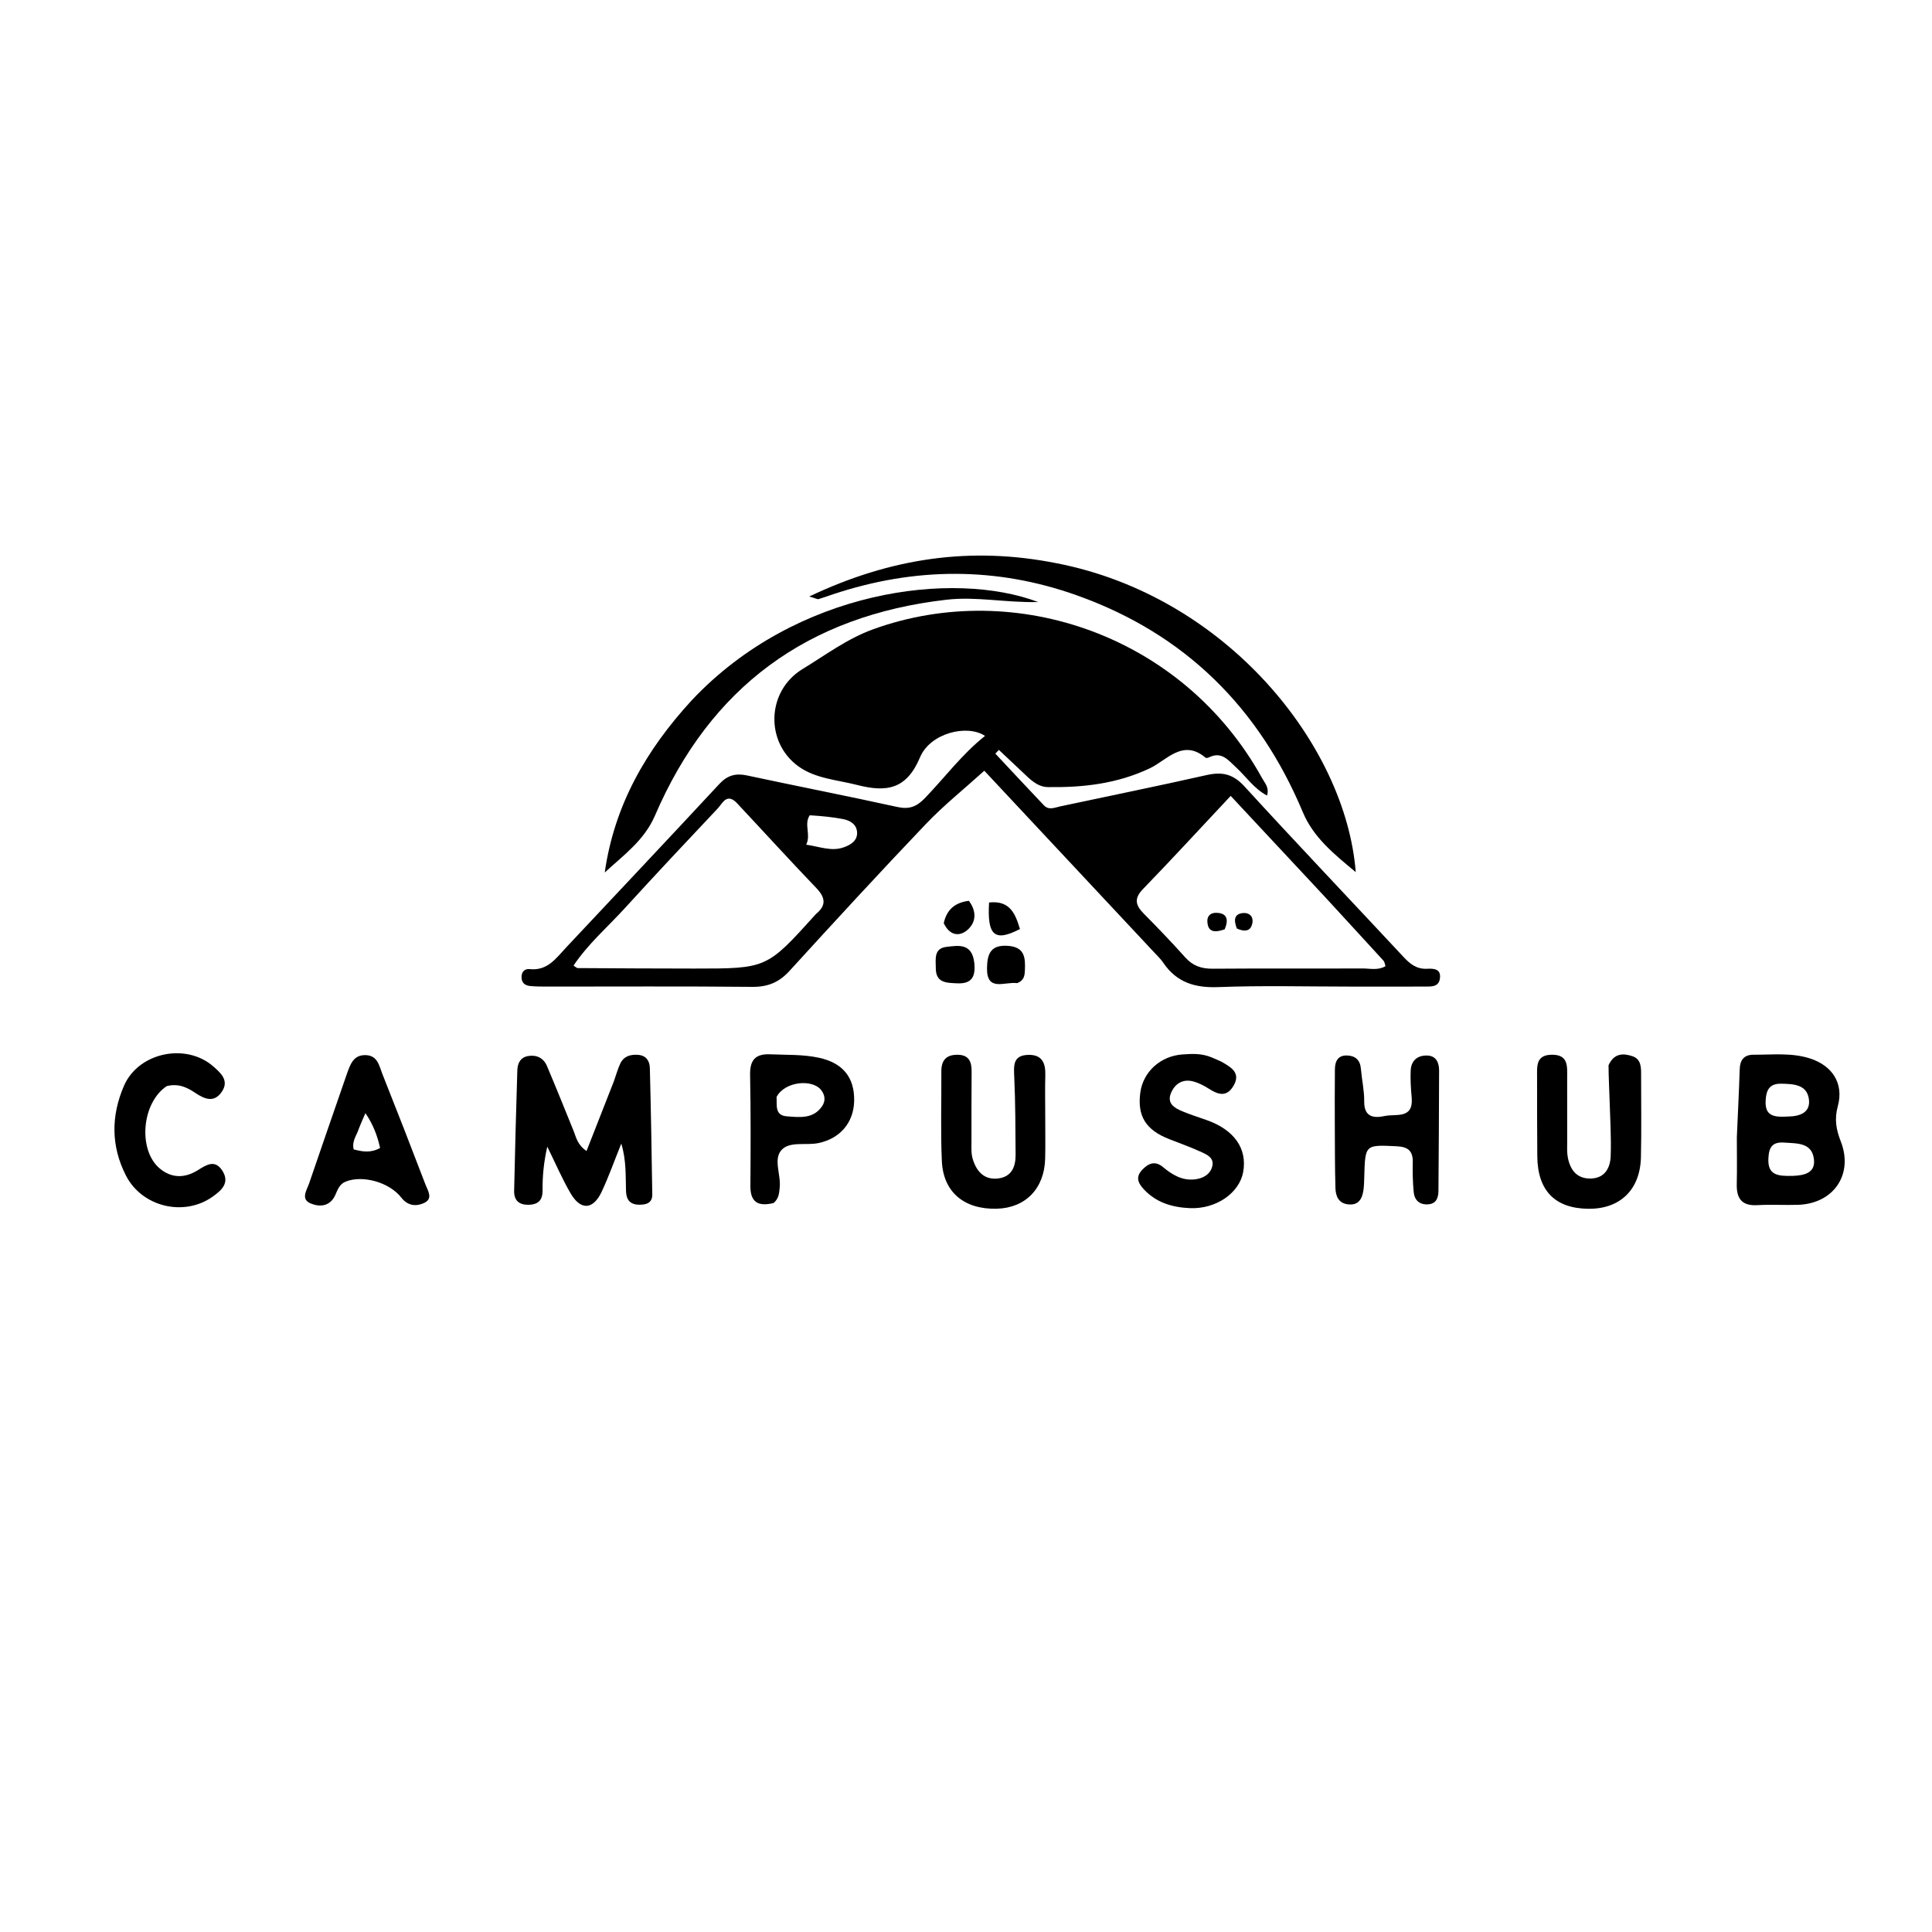 <svg version="1.1" id="Layer_1" xmlns="http://www.w3.org/2000/svg" xmlns:xlink="http://www.w3.org/1999/xlink" x="0px" y="0px"
	 width="100%" viewBox="0 0 496 496" enable-background="new 0 0 496 496" xml:space="preserve">
<path fill="#000000" opacity="1" stroke="none" 
	d="
M295.43,243.563 
	C280.885,227.999 266.573,212.7 252.699,197.868 
	C247.451,202.617 242.26,206.768 237.713,211.535 
	C225.875,223.948 214.256,236.574 202.697,249.25 
	C200.005,252.202 197.116,253.397 193.112,253.357 
	C175.455,253.182 157.795,253.289 140.137,253.284 
	C138.806,253.284 137.469,253.262 136.145,253.142 
	C134.866,253.027 133.948,252.426 133.898,250.968 
	C133.848,249.507 134.654,248.655 135.994,248.799 
	C140.587,249.291 142.804,245.953 145.395,243.192 
	C158.506,229.229 171.646,215.292 184.683,201.26 
	C186.755,199.03 188.879,198.458 191.789,199.082 
	C204.637,201.836 217.537,204.349 230.368,207.174 
	C233.376,207.837 235.291,207.133 237.384,204.967 
	C242.546,199.625 246.994,193.595 252.886,188.931 
	C248.312,185.866 238.813,188.193 236.205,194.41 
	C232.741,202.666 227.629,203.464 220.063,201.525 
	C214.921,200.207 209.375,199.909 204.997,196.761 
	C196.398,190.579 196.763,177.396 206.06,171.747 
	C211.96,168.161 217.504,163.95 224.229,161.527 
	C260.918,148.306 303.965,163.377 324.048,199.831 
	C324.718,201.046 325.918,202.203 325.275,204.238 
	C321.888,202.441 319.89,199.342 317.286,196.958 
	C315.319,195.158 313.634,192.86 310.444,194.411 
	C310.163,194.548 309.656,194.659 309.482,194.512 
	C303.691,189.606 299.501,195.193 295.264,197.21 
	C286.837,201.22 278.097,202.194 269.065,202.073 
	C266.225,202.035 264.298,199.922 262.356,198.084 
	C260.39,196.224 258.414,194.376 256.443,192.522 
	C256.139,192.841 255.836,193.16 255.532,193.479 
	C259.686,197.908 263.82,202.356 268.005,206.754 
	C269.273,208.087 270.777,207.323 272.23,207.013 
	C284.752,204.341 297.303,201.798 309.792,198.979 
	C313.745,198.087 316.554,198.693 319.45,201.855 
	C332.945,216.595 346.716,231.082 360.346,245.699 
	C362.01,247.484 363.694,248.827 366.322,248.711 
	C367.949,248.639 370.001,248.626 369.671,251.175 
	C369.375,253.455 367.401,253.271 365.76,253.279 
	C359.43,253.311 353.099,253.287 346.769,253.287 
	C335.441,253.287 324.101,252.979 312.789,253.417 
	C306.763,253.65 302.092,252.228 298.654,247.179 
	C297.818,245.952 296.668,244.939 295.43,243.563 
M188.996,205.975 
	C186.492,203.613 185.472,206.269 184.283,207.528 
	C176.281,216.007 168.3,224.509 160.443,233.124 
	C156.012,237.983 150.963,242.323 147.244,247.894 
	C147.785,248.227 148.051,248.534 148.318,248.535 
	C158.314,248.595 168.31,248.655 178.306,248.657 
	C196.84,248.661 196.84,248.646 209.182,234.985 
	C209.293,234.862 209.397,234.728 209.525,234.622 
	C212.176,232.419 211.921,230.431 209.566,227.976 
	C202.763,220.886 196.155,213.608 188.996,205.975 
M340.193,230.305 
	C332.193,221.732 324.194,213.159 315.954,204.328 
	C308.039,212.768 300.83,220.61 293.423,228.261 
	C291.071,230.69 291.534,232.422 293.629,234.543 
	C297.257,238.216 300.842,241.939 304.281,245.788 
	C306.231,247.972 308.46,248.718 311.332,248.696 
	C324.158,248.597 336.985,248.686 349.811,248.63 
	C351.727,248.622 353.756,249.189 355.694,248.045 
	C355.513,247.517 355.48,246.965 355.19,246.648 
	C350.365,241.36 345.508,236.102 340.193,230.305 
M207.879,209.305 
	C206.322,211.681 208.268,214.229 206.974,216.852 
	C210.518,217.384 213.496,218.651 216.637,217.526 
	C218.392,216.898 220.126,215.863 220.038,213.73 
	C219.95,211.618 218.251,210.621 216.366,210.267 
	C213.773,209.78 211.141,209.503 207.879,209.305 
z"/>
<path fill="#000000" opacity="1" stroke="none" 
	d="
M271.234,144.594 
	C314.784,153.03 345.51,191.214 348.057,223.899 
	C342.353,219.163 337.172,214.955 334.47,208.503 
	C323.19,181.57 304.112,162.712 276.516,152.862 
	C255.741,145.446 234.818,145.613 213.916,152.551 
	C212.653,152.97 211.405,153.435 210.13,153.813 
	C209.879,153.887 209.539,153.66 207.759,153.137 
	C228.69,143.2 249.215,140.219 271.234,144.594 
z"/>
<path fill="#000000" opacity="1" stroke="none" 
	d="
M157.582,277.638 
	C158.218,275.86 158.605,274.398 159.242,273.056 
	C160.144,271.155 161.853,270.653 163.84,270.812 
	C165.933,270.979 166.791,272.428 166.836,274.185 
	C167.113,284.996 167.299,295.81 167.458,306.623 
	C167.491,308.839 165.953,309.309 164.069,309.285 
	C161.766,309.255 160.791,308.011 160.719,305.842 
	C160.589,301.916 160.826,297.953 159.503,293.596 
	C157.722,298.012 156.286,302.07 154.468,305.949 
	C152.285,310.609 149.078,310.802 146.496,306.381 
	C144.34,302.692 142.651,298.732 140.503,294.382 
	C139.579,298.453 139.261,302.003 139.296,305.596 
	C139.32,308.015 138.265,309.255 135.706,309.3 
	C133.137,309.345 131.943,308.077 131.993,305.709 
	C132.212,295.403 132.502,285.099 132.812,274.795 
	C132.866,273.006 133.585,271.465 135.547,271.121 
	C137.763,270.733 139.548,271.612 140.432,273.7 
	C142.764,279.21 144.998,284.763 147.247,290.308 
	C147.922,291.97 148.187,293.85 150.581,295.495 
	C152.922,289.532 155.184,283.77 157.582,277.638 
z"/>
<path fill="#000000" opacity="1" stroke="none" 
	d="
M445.898,292.002 
	C446.149,285.855 446.459,280.208 446.631,274.556 
	C446.705,272.113 447.732,270.768 450.205,270.779 
	C455.014,270.799 459.857,270.218 464.583,271.704 
	C470.412,273.538 473.42,278.164 471.818,284.001 
	C470.914,287.296 471.376,289.945 472.583,293.039 
	C475.894,301.525 470.712,309.013 461.623,309.311 
	C458.13,309.425 454.622,309.199 451.137,309.398 
	C447.139,309.626 445.79,307.658 445.877,303.988 
	C445.968,300.161 445.9,296.329 445.898,292.002 
M460.234,301.882 
	C463.067,301.778 466.065,301.217 465.699,297.701 
	C465.236,293.266 461.336,293.572 458.036,293.333 
	C454.981,293.112 454.114,294.561 453.994,297.465 
	C453.821,301.658 456.307,301.986 460.234,301.882 
M459.137,286.64 
	C462.12,286.592 464.849,285.602 464.398,282.204 
	C463.895,278.426 460.493,278.288 457.391,278.218 
	C454.376,278.15 453.446,279.676 453.293,282.531 
	C453.079,286.506 455.344,286.884 459.137,286.64 
z"/>
<path fill="#000000" opacity="1" stroke="none" 
	d="
M177.677,179.69 
	C204.41,151.354 244.758,146.328 266.531,154.563 
	C258.07,154.753 250.678,153.091 243.072,153.957 
	C207.305,158.031 182.333,176.403 168.143,209.394 
	C165.411,215.745 160.093,219.533 155.256,223.995 
	C157.705,206.753 165.869,192.496 177.677,179.69 
z"/>
<path fill="#000000" opacity="1" stroke="none" 
	d="
M412.958,273.485 
	C414.39,270.347 416.723,270.381 419.038,271.139 
	C421.417,271.918 421.318,274.139 421.318,276.156 
	C421.321,283.136 421.43,290.119 421.274,297.096 
	C421.088,305.464 415.877,310.44 407.719,310.33 
	C399.193,310.214 394.745,305.651 394.67,296.867 
	C394.613,290.053 394.611,283.239 394.611,276.425 
	C394.611,273.746 394.291,270.841 398.344,270.781 
	C402.714,270.716 402.337,273.8 402.336,276.663 
	C402.335,282.148 402.329,287.632 402.343,293.117 
	C402.346,294.445 402.252,295.804 402.493,297.094 
	C403.103,300.368 404.849,302.682 408.481,302.56 
	C412.042,302.441 413.401,299.79 413.509,296.814 
	C413.683,292.012 413.371,287.191 413.227,282.38 
	C413.142,279.56 412.983,276.743 412.958,273.485 
z"/>
<path fill="#000000" opacity="1" stroke="none" 
	d="
M342.671,282.033 
	C342.681,279.212 342.681,276.885 342.707,274.558 
	C342.73,272.478 343.462,270.895 345.844,270.973 
	C347.933,271.041 349.191,272.122 349.379,274.358 
	C349.616,277.171 350.263,279.975 350.231,282.778 
	C350.184,286.887 352.783,287.1 355.538,286.507 
	C358.352,285.901 362.93,287.4 362.416,281.746 
	C362.207,279.439 362.055,277.105 362.168,274.798 
	C362.295,272.214 363.994,270.873 366.483,270.989 
	C368.779,271.096 369.463,272.905 369.459,274.886 
	C369.438,285.161 369.368,295.436 369.291,305.71 
	C369.277,307.521 368.741,309.07 366.583,309.192 
	C364.363,309.319 363.115,308.06 362.928,305.967 
	C362.706,303.489 362.628,300.984 362.699,298.497 
	C362.783,295.564 361.587,294.418 358.59,294.278 
	C350.464,293.899 350.474,293.782 350.246,302.144 
	C350.215,303.306 350.193,304.477 350.022,305.623 
	C349.697,307.803 348.777,309.454 346.169,309.201 
	C343.604,308.951 342.902,307.036 342.843,304.964 
	C342.687,299.482 342.719,293.996 342.683,288.511 
	C342.67,286.517 342.674,284.522 342.671,282.033 
z"/>
<path fill="#000000" opacity="1" stroke="none" 
	d="
M268.344,286.999 
	C268.339,290.829 268.407,294.163 268.32,297.493 
	C268.121,305.151 263.254,310.13 255.881,310.314 
	C247.574,310.522 242.166,306.085 241.802,298.107 
	C241.453,290.458 241.719,282.782 241.67,275.118 
	C241.652,272.26 242.861,270.765 245.838,270.789 
	C248.771,270.813 249.454,272.59 249.442,275.06 
	C249.411,281.055 249.389,287.05 249.404,293.045 
	C249.408,294.536 249.296,296.109 249.713,297.501 
	C250.645,300.61 252.557,302.947 256.169,302.555 
	C259.668,302.175 260.758,299.589 260.735,296.455 
	C260.686,289.793 260.692,283.126 260.386,276.474 
	C260.251,273.531 260.04,270.942 263.94,270.817 
	C267.485,270.703 268.451,272.858 268.361,276.006 
	C268.261,279.502 268.344,283.003 268.344,286.999 
z"/>
<path fill="#000000" opacity="1" stroke="none" 
	d="
M310.965,271.423 
	C312.253,271.99 313.202,272.334 314.055,272.839 
	C316.291,274.164 318.51,275.572 316.702,278.713 
	C314.975,281.713 312.794,281.077 310.393,279.535 
	C309.146,278.734 307.765,278.016 306.344,277.637 
	C303.705,276.935 301.69,278.159 300.662,280.527 
	C299.466,283.283 301.516,284.466 303.614,285.333 
	C305.611,286.158 307.676,286.822 309.718,287.536 
	C316.817,290.021 320.22,294.799 319.174,300.828 
	C318.239,306.212 312.268,310.459 305.47,310.164 
	C301.092,309.974 296.928,308.813 293.732,305.411 
	C292.174,303.752 291.424,302.195 293.306,300.254 
	C294.922,298.586 296.586,297.98 298.542,299.6 
	C300.907,301.559 303.42,303.124 306.667,302.788 
	C308.823,302.564 310.68,301.542 311.218,299.45 
	C311.812,297.139 309.677,296.337 308.059,295.602 
	C305.488,294.434 302.816,293.485 300.183,292.454 
	C294.179,290.104 291.96,286.563 292.739,280.561 
	C293.439,275.175 297.93,271.065 303.669,270.698 
	C305.984,270.55 308.338,270.369 310.965,271.423 
z"/>
<path fill="#000000" opacity="1" stroke="none" 
	d="
M88.924,276.074 
	C89.902,273.314 90.663,270.776 93.91,270.881 
	C96.982,270.98 97.357,273.685 98.179,275.751 
	C101.93,285.177 105.609,294.632 109.23,304.108 
	C109.831,305.68 111.297,307.745 108.825,308.864 
	C106.786,309.788 104.663,309.566 103.037,307.47 
	C99.952,303.495 93.072,301.612 88.74,303.353 
	C87.145,303.994 86.687,305.441 86.083,306.784 
	C84.738,309.774 82.071,309.923 79.757,308.959 
	C77.113,307.858 78.76,305.57 79.363,303.804 
	C82.48,294.676 85.645,285.564 88.924,276.074 
M92.14,289.714 
	C91.644,291.411 90.273,292.881 90.795,295.077 
	C92.997,295.672 95.169,296.065 97.578,294.718 
	C96.885,291.565 95.834,288.77 93.819,285.782 
	C93.148,287.281 92.745,288.182 92.14,289.714 
z"/>
<path fill="#000000" opacity="1" stroke="none" 
	d="
M198.634,308.845 
	C194.424,309.877 192.614,308.462 192.647,304.428 
	C192.725,294.95 192.754,285.468 192.572,275.993 
	C192.498,272.157 193.886,270.498 197.783,270.672 
	C201.926,270.858 206.06,270.664 210.185,271.541 
	C216.258,272.832 219.418,276.499 219.286,282.647 
	C219.165,288.273 215.607,292.321 210.116,293.46 
	C206.892,294.129 202.711,292.917 200.616,295.261 
	C198.484,297.645 200.538,301.635 200.169,304.913 
	C200.02,306.242 200.031,307.581 198.634,308.845 
M199.37,281.606 
	C199.493,283.677 198.834,286.35 201.997,286.591 
	C205.254,286.84 208.782,287.324 211.046,284.012 
	C211.965,282.667 211.851,281.178 210.818,279.851 
	C208.586,276.982 201.524,277.568 199.37,281.606 
z"/>
<path fill="#000000" opacity="1" stroke="none" 
	d="
M42.793,278.844 
	C36.307,283.182 35.413,295.289 40.999,299.975 
	C44.029,302.516 47.414,302.506 50.72,300.459 
	C52.951,299.077 55.189,297.532 57.116,300.601 
	C59.067,303.707 56.819,305.625 54.615,307.199 
	C47.27,312.445 36.493,309.857 32.375,301.876 
	C28.452,294.273 28.496,286.418 31.84,278.731 
	C35.571,270.156 47.811,267.645 54.803,273.82 
	C56.657,275.457 58.84,277.361 57.021,280.169 
	C55.077,283.168 52.651,282.27 50.15,280.587 
	C48.079,279.194 45.81,278.059 42.793,278.844 
z"/>
<path fill="#000000" opacity="1" stroke="none" 
	d="
M261.135,252.396 
	C257.872,251.967 253.275,254.746 253.395,248.456 
	C253.465,244.771 254.407,242.522 258.762,242.825 
	C263.058,243.124 263.259,245.843 263.121,249.02 
	C263.064,250.36 262.991,251.69 261.135,252.396 
z"/>
<path fill="#000000" opacity="1" stroke="none" 
	d="
M250.133,247.223 
	C250.518,250.954 249.3,252.607 245.74,252.447 
	C242.931,252.32 240.251,252.35 240.245,248.54 
	C240.241,246.3 239.687,243.476 242.963,243.095 
	C245.98,242.745 249.564,242.019 250.133,247.223 
z"/>
<path fill="#000000" opacity="1" stroke="none" 
	d="
M253.922,231.7 
	C259.254,231.087 260.686,234.589 261.848,238.511 
	C255.351,241.873 253.416,240.232 253.922,231.7 
z"/>
<path fill="#000000" opacity="1" stroke="none" 
	d="
M242.284,236.987 
	C243.109,233.374 245.283,231.71 248.732,231.262 
	C250.718,233.875 250.673,236.713 248.398,238.717 
	C246.35,240.522 243.793,240.247 242.284,236.987 
z"/>
<path fill="#000000" opacity="1" stroke="none" 
	d="
M314.413,238.582 
	C311.923,239.451 310.051,239.427 309.962,236.476 
	C309.92,235.066 310.903,234.334 312.178,234.345 
	C314.924,234.368 315.532,235.923 314.413,238.582 
z"/>
<path fill="#000000" opacity="1" stroke="none" 
	d="
M317.538,238.375 
	C316.72,236.27 316.78,234.623 319.123,234.403 
	C320.652,234.259 321.786,235.221 321.539,236.844 
	C321.204,239.034 319.676,239.35 317.538,238.375 
z"/>
</svg>